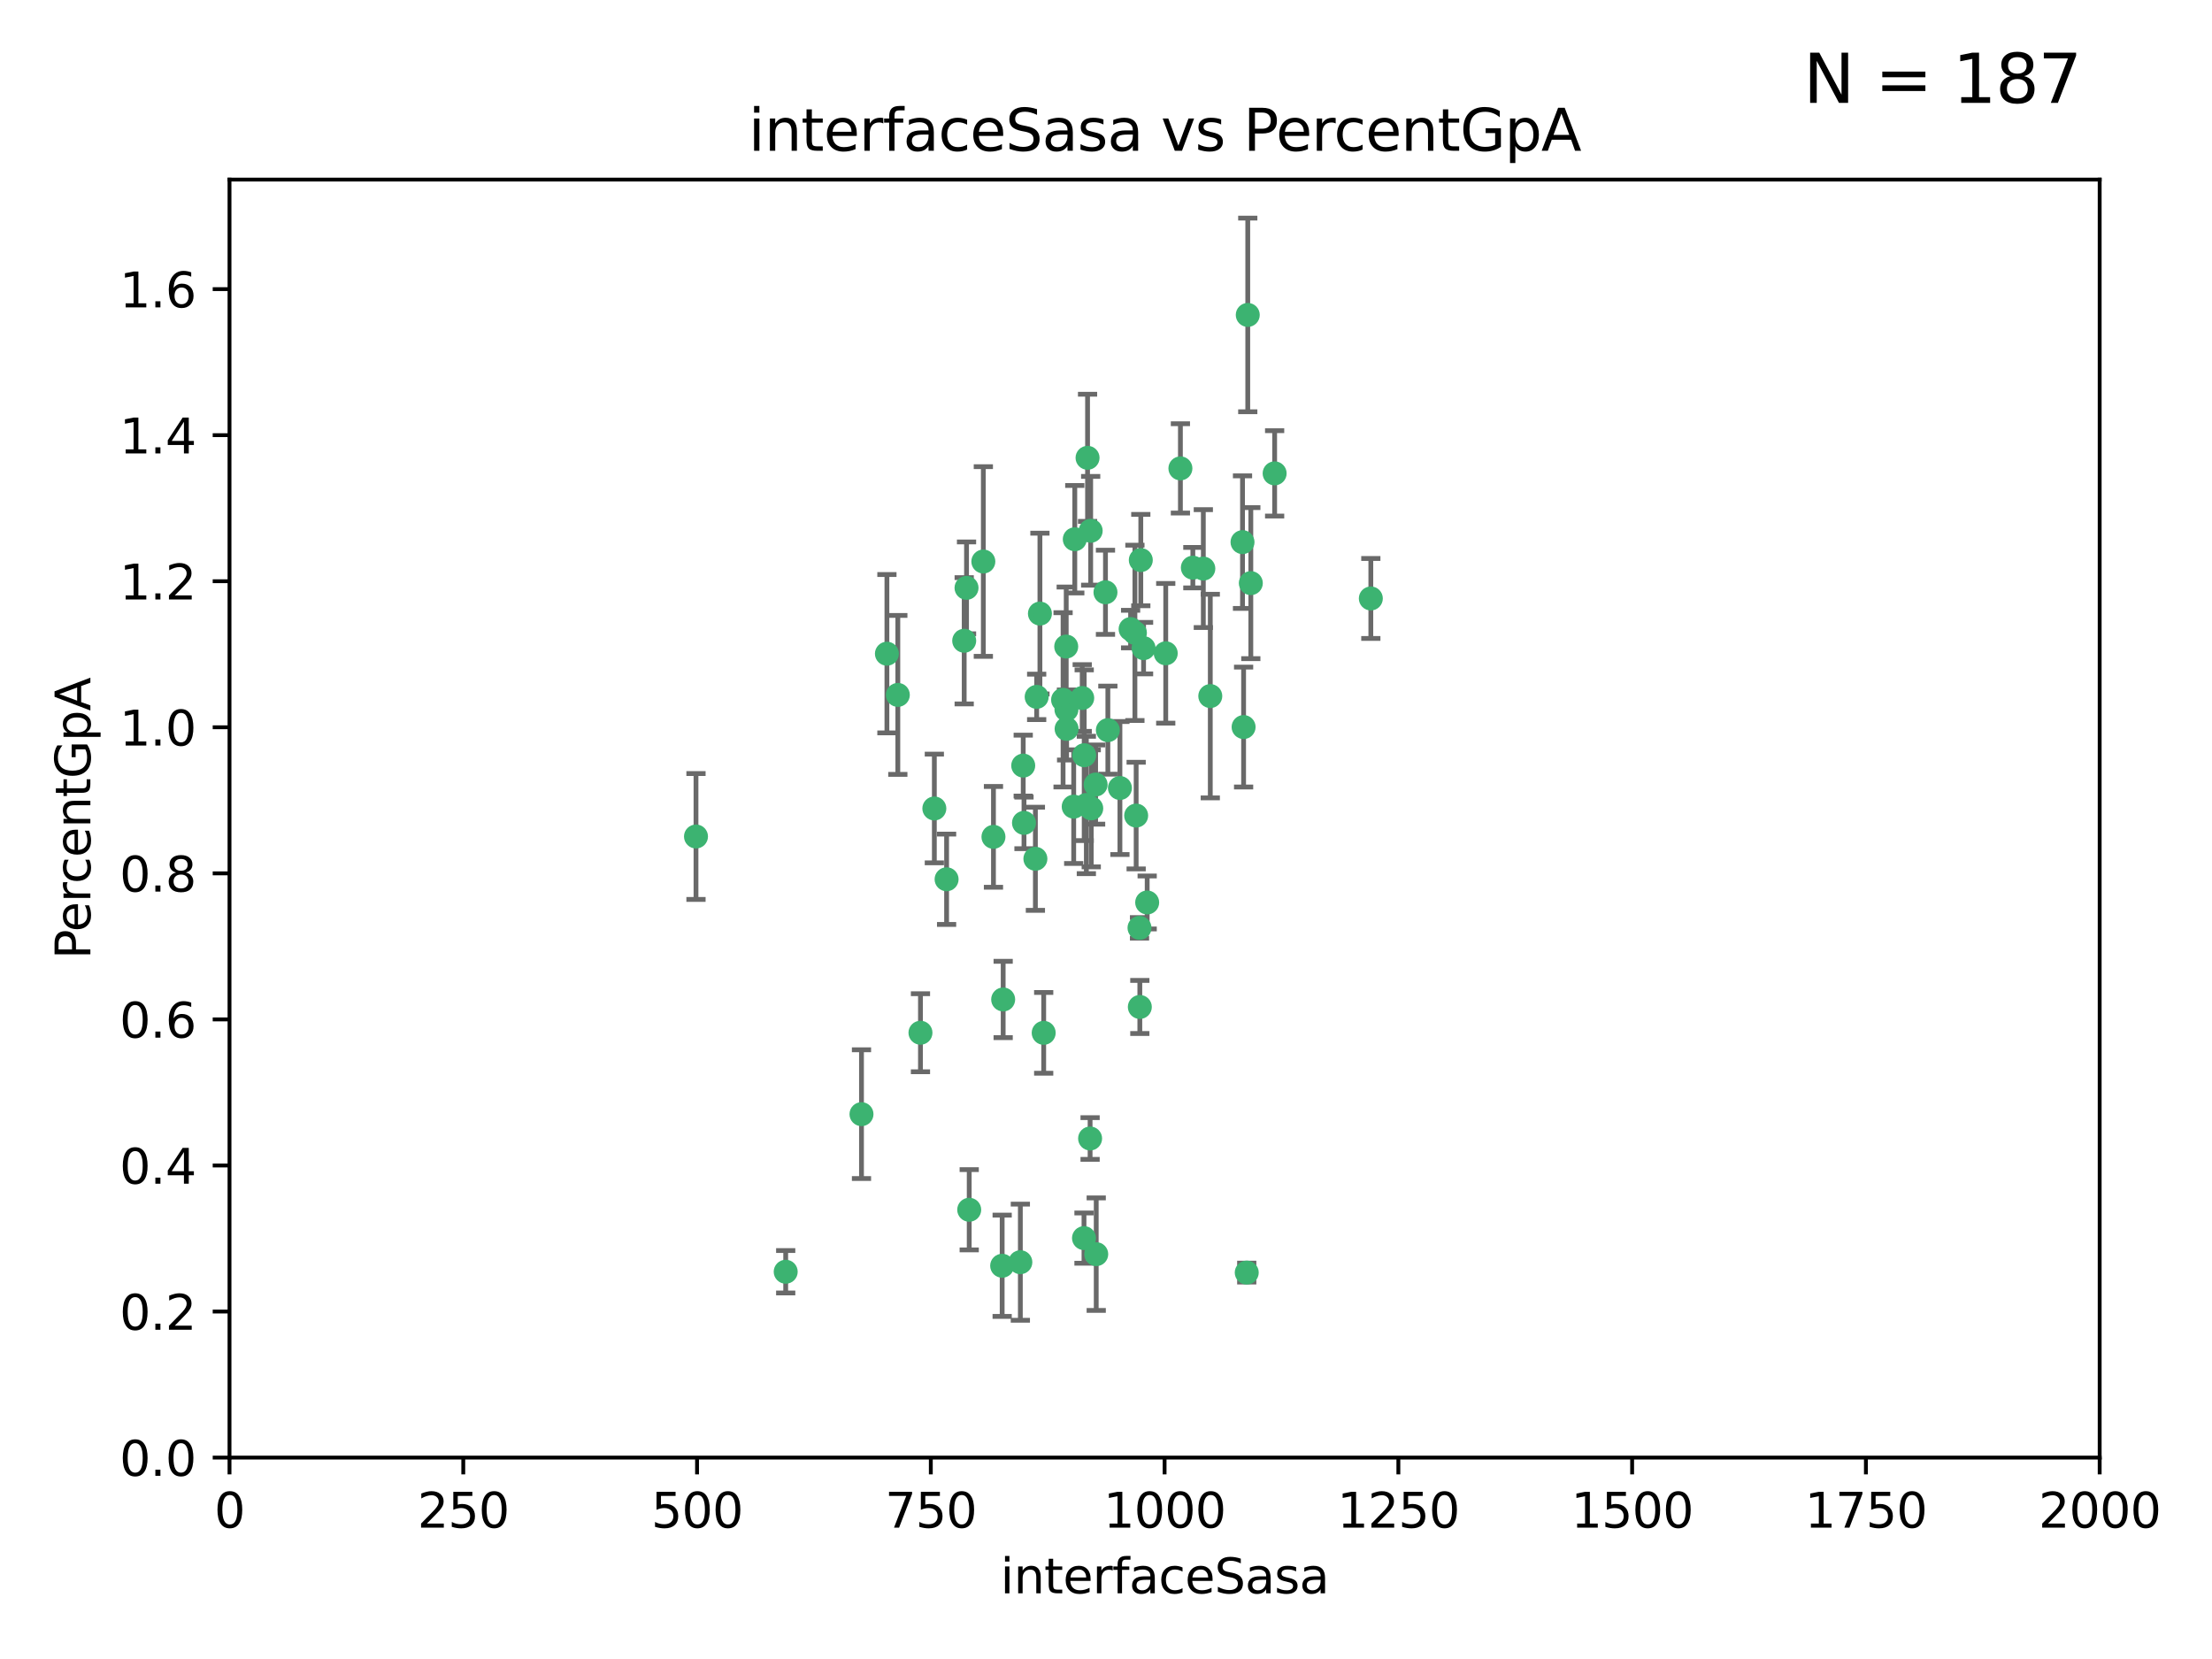 <?xml version="1.0" encoding="utf-8" standalone="no"?>
<!DOCTYPE svg PUBLIC "-//W3C//DTD SVG 1.1//EN"
  "http://www.w3.org/Graphics/SVG/1.1/DTD/svg11.dtd">
<svg xmlns:xlink="http://www.w3.org/1999/xlink" width="460.8pt" height="345.6pt" viewBox="0 0 460.8 345.6" xmlns="http://www.w3.org/2000/svg" version="1.1">
 <defs>
  <style type="text/css">*{stroke-linejoin: round; stroke-linecap: butt}</style>
 </defs>
 <g id="figure_1">
  <g id="patch_1">
   <path d="M 0 345.6 
L 460.8 345.6 
L 460.8 0 
L 0 0 
z
" style="fill: #ffffff"/>
  </g>
  <g id="axes_1">
   <g id="patch_2">
    <path d="M 47.81 303.64 
L 437.4 303.64 
L 437.4 37.411 
L 47.81 37.411 
z
" style="fill: #ffffff"/>
   </g>
   <g id="PathCollection_1">
    <defs>
     <path id="m7ec97a118c" d="M 0 1.118 
C 0.297 1.118 0.581 1 0.791 0.791 
C 1 0.581 1.118 0.297 1.118 0 
C 1.118 -0.297 1 -0.581 0.791 -0.791 
C 0.581 -1 0.297 -1.118 0 -1.118 
C -0.297 -1.118 -0.581 -1 -0.791 -0.791 
C -1 -0.581 -1.118 -0.297 -1.118 0 
C -1.118 0.297 -1 0.581 -0.791 0.791 
C -0.581 1 -0.297 1.118 0 1.118 
z
" style="stroke: #3cb371"/>
    </defs>
    <g clip-path="url(#pc1df288d09)">
     <use xlink:href="#m7ec97a118c" x="258.839" y="112.935" style="fill: #3cb371; stroke: #3cb371"/>
     <use xlink:href="#m7ec97a118c" x="235.526" y="131.048" style="fill: #3cb371; stroke: #3cb371"/>
     <use xlink:href="#m7ec97a118c" x="265.53" y="98.611" style="fill: #3cb371; stroke: #3cb371"/>
     <use xlink:href="#m7ec97a118c" x="225.86" y="157.33" style="fill: #3cb371; stroke: #3cb371"/>
     <use xlink:href="#m7ec97a118c" x="259.065" y="151.457" style="fill: #3cb371; stroke: #3cb371"/>
     <use xlink:href="#m7ec97a118c" x="259.932" y="65.606" style="fill: #3cb371; stroke: #3cb371"/>
     <use xlink:href="#m7ec97a118c" x="242.845" y="136.097" style="fill: #3cb371; stroke: #3cb371"/>
     <use xlink:href="#m7ec97a118c" x="216.635" y="127.82" style="fill: #3cb371; stroke: #3cb371"/>
     <use xlink:href="#m7ec97a118c" x="163.676" y="264.927" style="fill: #3cb371; stroke: #3cb371"/>
     <use xlink:href="#m7ec97a118c" x="250.675" y="118.446" style="fill: #3cb371; stroke: #3cb371"/>
     <use xlink:href="#m7ec97a118c" x="233.3" y="164.157" style="fill: #3cb371; stroke: #3cb371"/>
     <use xlink:href="#m7ec97a118c" x="222.161" y="147.818" style="fill: #3cb371; stroke: #3cb371"/>
     <use xlink:href="#m7ec97a118c" x="221.458" y="145.786" style="fill: #3cb371; stroke: #3cb371"/>
     <use xlink:href="#m7ec97a118c" x="238.226" y="135.021" style="fill: #3cb371; stroke: #3cb371"/>
     <use xlink:href="#m7ec97a118c" x="236.422" y="131.834" style="fill: #3cb371; stroke: #3cb371"/>
     <use xlink:href="#m7ec97a118c" x="226.558" y="95.371" style="fill: #3cb371; stroke: #3cb371"/>
     <use xlink:href="#m7ec97a118c" x="223.671" y="168.041" style="fill: #3cb371; stroke: #3cb371"/>
     <use xlink:href="#m7ec97a118c" x="248.492" y="118.255" style="fill: #3cb371; stroke: #3cb371"/>
     <use xlink:href="#m7ec97a118c" x="223.897" y="112.334" style="fill: #3cb371; stroke: #3cb371"/>
     <use xlink:href="#m7ec97a118c" x="225.446" y="145.408" style="fill: #3cb371; stroke: #3cb371"/>
     <use xlink:href="#m7ec97a118c" x="230.29" y="123.385" style="fill: #3cb371; stroke: #3cb371"/>
     <use xlink:href="#m7ec97a118c" x="200.86" y="133.482" style="fill: #3cb371; stroke: #3cb371"/>
     <use xlink:href="#m7ec97a118c" x="217.42" y="215.161" style="fill: #3cb371; stroke: #3cb371"/>
     <use xlink:href="#m7ec97a118c" x="237.649" y="116.673" style="fill: #3cb371; stroke: #3cb371"/>
     <use xlink:href="#m7ec97a118c" x="259.72" y="265.1" style="fill: #3cb371; stroke: #3cb371"/>
     <use xlink:href="#m7ec97a118c" x="213.316" y="171.42" style="fill: #3cb371; stroke: #3cb371"/>
     <use xlink:href="#m7ec97a118c" x="204.848" y="116.973" style="fill: #3cb371; stroke: #3cb371"/>
     <use xlink:href="#m7ec97a118c" x="245.901" y="97.572" style="fill: #3cb371; stroke: #3cb371"/>
     <use xlink:href="#m7ec97a118c" x="285.569" y="124.669" style="fill: #3cb371; stroke: #3cb371"/>
     <use xlink:href="#m7ec97a118c" x="215.957" y="145.171" style="fill: #3cb371; stroke: #3cb371"/>
     <use xlink:href="#m7ec97a118c" x="194.641" y="168.419" style="fill: #3cb371; stroke: #3cb371"/>
     <use xlink:href="#m7ec97a118c" x="191.75" y="215.139" style="fill: #3cb371; stroke: #3cb371"/>
     <use xlink:href="#m7ec97a118c" x="184.761" y="136.178" style="fill: #3cb371; stroke: #3cb371"/>
     <use xlink:href="#m7ec97a118c" x="228.364" y="261.264" style="fill: #3cb371; stroke: #3cb371"/>
     <use xlink:href="#m7ec97a118c" x="213.156" y="159.488" style="fill: #3cb371; stroke: #3cb371"/>
     <use xlink:href="#m7ec97a118c" x="222.113" y="134.689" style="fill: #3cb371; stroke: #3cb371"/>
     <use xlink:href="#m7ec97a118c" x="215.692" y="178.897" style="fill: #3cb371; stroke: #3cb371"/>
     <use xlink:href="#m7ec97a118c" x="228.237" y="163.438" style="fill: #3cb371; stroke: #3cb371"/>
     <use xlink:href="#m7ec97a118c" x="222.194" y="151.836" style="fill: #3cb371; stroke: #3cb371"/>
     <use xlink:href="#m7ec97a118c" x="225.816" y="257.919" style="fill: #3cb371; stroke: #3cb371"/>
     <use xlink:href="#m7ec97a118c" x="212.558" y="262.94" style="fill: #3cb371; stroke: #3cb371"/>
     <use xlink:href="#m7ec97a118c" x="237.381" y="193.29" style="fill: #3cb371; stroke: #3cb371"/>
     <use xlink:href="#m7ec97a118c" x="197.192" y="183.167" style="fill: #3cb371; stroke: #3cb371"/>
     <use xlink:href="#m7ec97a118c" x="227.088" y="237.168" style="fill: #3cb371; stroke: #3cb371"/>
     <use xlink:href="#m7ec97a118c" x="208.978" y="208.206" style="fill: #3cb371; stroke: #3cb371"/>
     <use xlink:href="#m7ec97a118c" x="227.208" y="110.571" style="fill: #3cb371; stroke: #3cb371"/>
     <use xlink:href="#m7ec97a118c" x="260.569" y="121.476" style="fill: #3cb371; stroke: #3cb371"/>
     <use xlink:href="#m7ec97a118c" x="230.787" y="152.103" style="fill: #3cb371; stroke: #3cb371"/>
     <use xlink:href="#m7ec97a118c" x="236.683" y="169.899" style="fill: #3cb371; stroke: #3cb371"/>
     <use xlink:href="#m7ec97a118c" x="206.956" y="174.332" style="fill: #3cb371; stroke: #3cb371"/>
     <use xlink:href="#m7ec97a118c" x="237.447" y="209.769" style="fill: #3cb371; stroke: #3cb371"/>
     <use xlink:href="#m7ec97a118c" x="227.327" y="168.396" style="fill: #3cb371; stroke: #3cb371"/>
     <use xlink:href="#m7ec97a118c" x="238.978" y="188.002" style="fill: #3cb371; stroke: #3cb371"/>
     <use xlink:href="#m7ec97a118c" x="179.464" y="232.101" style="fill: #3cb371; stroke: #3cb371"/>
     <use xlink:href="#m7ec97a118c" x="226.307" y="167.688" style="fill: #3cb371; stroke: #3cb371"/>
     <use xlink:href="#m7ec97a118c" x="201.345" y="122.465" style="fill: #3cb371; stroke: #3cb371"/>
     <use xlink:href="#m7ec97a118c" x="187.034" y="144.762" style="fill: #3cb371; stroke: #3cb371"/>
     <use xlink:href="#m7ec97a118c" x="252.125" y="145.004" style="fill: #3cb371; stroke: #3cb371"/>
     <use xlink:href="#m7ec97a118c" x="208.769" y="263.681" style="fill: #3cb371; stroke: #3cb371"/>
     <use xlink:href="#m7ec97a118c" x="201.905" y="252.015" style="fill: #3cb371; stroke: #3cb371"/>
     <use xlink:href="#m7ec97a118c" x="144.987" y="174.257" style="fill: #3cb371; stroke: #3cb371"/>
    </g>
   </g>
   <g id="matplotlib.axis_1">
    <g id="xtick_1">
     <g id="line2d_1">
      <defs>
       <path id="m983568698f" d="M 0 0 
L 0 3.5 
" style="stroke: #000000; stroke-width: 0.8"/>
      </defs>
      <g>
       <use xlink:href="#m983568698f" x="47.81" y="303.64" style="stroke: #000000; stroke-width: 0.8"/>
      </g>
     </g>
     <g id="text_1">
      <!-- 0 -->
      <g transform="translate(44.629 318.238)scale(0.1 -0.1)">
       <defs>
        <path id="DejaVuSans-30" d="M 2034 4250 
Q 1547 4250 1301 3770 
Q 1056 3291 1056 2328 
Q 1056 1369 1301 889 
Q 1547 409 2034 409 
Q 2525 409 2770 889 
Q 3016 1369 3016 2328 
Q 3016 3291 2770 3770 
Q 2525 4250 2034 4250 
z
M 2034 4750 
Q 2819 4750 3233 4129 
Q 3647 3509 3647 2328 
Q 3647 1150 3233 529 
Q 2819 -91 2034 -91 
Q 1250 -91 836 529 
Q 422 1150 422 2328 
Q 422 3509 836 4129 
Q 1250 4750 2034 4750 
z
" transform="scale(0.016)"/>
       </defs>
       <use xlink:href="#DejaVuSans-30"/>
      </g>
     </g>
    </g>
    <g id="xtick_2">
     <g id="line2d_2">
      <g>
       <use xlink:href="#m983568698f" x="96.509" y="303.64" style="stroke: #000000; stroke-width: 0.8"/>
      </g>
     </g>
     <g id="text_2">
      <!-- 250 -->
      <g transform="translate(86.965 318.238)scale(0.1 -0.1)">
       <defs>
        <path id="DejaVuSans-32" d="M 1228 531 
L 3431 531 
L 3431 0 
L 469 0 
L 469 531 
Q 828 903 1448 1529 
Q 2069 2156 2228 2338 
Q 2531 2678 2651 2914 
Q 2772 3150 2772 3378 
Q 2772 3750 2511 3984 
Q 2250 4219 1831 4219 
Q 1534 4219 1204 4116 
Q 875 4013 500 3803 
L 500 4441 
Q 881 4594 1212 4672 
Q 1544 4750 1819 4750 
Q 2544 4750 2975 4387 
Q 3406 4025 3406 3419 
Q 3406 3131 3298 2873 
Q 3191 2616 2906 2266 
Q 2828 2175 2409 1742 
Q 1991 1309 1228 531 
z
" transform="scale(0.016)"/>
        <path id="DejaVuSans-35" d="M 691 4666 
L 3169 4666 
L 3169 4134 
L 1269 4134 
L 1269 2991 
Q 1406 3038 1543 3061 
Q 1681 3084 1819 3084 
Q 2600 3084 3056 2656 
Q 3513 2228 3513 1497 
Q 3513 744 3044 326 
Q 2575 -91 1722 -91 
Q 1428 -91 1123 -41 
Q 819 9 494 109 
L 494 744 
Q 775 591 1075 516 
Q 1375 441 1709 441 
Q 2250 441 2565 725 
Q 2881 1009 2881 1497 
Q 2881 1984 2565 2268 
Q 2250 2553 1709 2553 
Q 1456 2553 1204 2497 
Q 953 2441 691 2322 
L 691 4666 
z
" transform="scale(0.016)"/>
       </defs>
       <use xlink:href="#DejaVuSans-32"/>
       <use xlink:href="#DejaVuSans-35" x="63.623"/>
       <use xlink:href="#DejaVuSans-30" x="127.246"/>
      </g>
     </g>
    </g>
    <g id="xtick_3">
     <g id="line2d_3">
      <g>
       <use xlink:href="#m983568698f" x="145.208" y="303.64" style="stroke: #000000; stroke-width: 0.8"/>
      </g>
     </g>
     <g id="text_3">
      <!-- 500 -->
      <g transform="translate(135.664 318.238)scale(0.1 -0.1)">
       <use xlink:href="#DejaVuSans-35"/>
       <use xlink:href="#DejaVuSans-30" x="63.623"/>
       <use xlink:href="#DejaVuSans-30" x="127.246"/>
      </g>
     </g>
    </g>
    <g id="xtick_4">
     <g id="line2d_4">
      <g>
       <use xlink:href="#m983568698f" x="193.906" y="303.64" style="stroke: #000000; stroke-width: 0.8"/>
      </g>
     </g>
     <g id="text_4">
      <!-- 750 -->
      <g transform="translate(184.363 318.238)scale(0.1 -0.1)">
       <defs>
        <path id="DejaVuSans-37" d="M 525 4666 
L 3525 4666 
L 3525 4397 
L 1831 0 
L 1172 0 
L 2766 4134 
L 525 4134 
L 525 4666 
z
" transform="scale(0.016)"/>
       </defs>
       <use xlink:href="#DejaVuSans-37"/>
       <use xlink:href="#DejaVuSans-35" x="63.623"/>
       <use xlink:href="#DejaVuSans-30" x="127.246"/>
      </g>
     </g>
    </g>
    <g id="xtick_5">
     <g id="line2d_5">
      <g>
       <use xlink:href="#m983568698f" x="242.605" y="303.64" style="stroke: #000000; stroke-width: 0.8"/>
      </g>
     </g>
     <g id="text_5">
      <!-- 1000 -->
      <g transform="translate(229.88 318.238)scale(0.1 -0.1)">
       <defs>
        <path id="DejaVuSans-31" d="M 794 531 
L 1825 531 
L 1825 4091 
L 703 3866 
L 703 4441 
L 1819 4666 
L 2450 4666 
L 2450 531 
L 3481 531 
L 3481 0 
L 794 0 
L 794 531 
z
" transform="scale(0.016)"/>
       </defs>
       <use xlink:href="#DejaVuSans-31"/>
       <use xlink:href="#DejaVuSans-30" x="63.623"/>
       <use xlink:href="#DejaVuSans-30" x="127.246"/>
       <use xlink:href="#DejaVuSans-30" x="190.869"/>
      </g>
     </g>
    </g>
    <g id="xtick_6">
     <g id="line2d_6">
      <g>
       <use xlink:href="#m983568698f" x="291.304" y="303.64" style="stroke: #000000; stroke-width: 0.8"/>
      </g>
     </g>
     <g id="text_6">
      <!-- 1250 -->
      <g transform="translate(278.579 318.238)scale(0.1 -0.1)">
       <use xlink:href="#DejaVuSans-31"/>
       <use xlink:href="#DejaVuSans-32" x="63.623"/>
       <use xlink:href="#DejaVuSans-35" x="127.246"/>
       <use xlink:href="#DejaVuSans-30" x="190.869"/>
      </g>
     </g>
    </g>
    <g id="xtick_7">
     <g id="line2d_7">
      <g>
       <use xlink:href="#m983568698f" x="340.002" y="303.64" style="stroke: #000000; stroke-width: 0.8"/>
      </g>
     </g>
     <g id="text_7">
      <!-- 1500 -->
      <g transform="translate(327.277 318.238)scale(0.1 -0.1)">
       <use xlink:href="#DejaVuSans-31"/>
       <use xlink:href="#DejaVuSans-35" x="63.623"/>
       <use xlink:href="#DejaVuSans-30" x="127.246"/>
       <use xlink:href="#DejaVuSans-30" x="190.869"/>
      </g>
     </g>
    </g>
    <g id="xtick_8">
     <g id="line2d_8">
      <g>
       <use xlink:href="#m983568698f" x="388.701" y="303.64" style="stroke: #000000; stroke-width: 0.8"/>
      </g>
     </g>
     <g id="text_8">
      <!-- 1750 -->
      <g transform="translate(375.976 318.238)scale(0.1 -0.1)">
       <use xlink:href="#DejaVuSans-31"/>
       <use xlink:href="#DejaVuSans-37" x="63.623"/>
       <use xlink:href="#DejaVuSans-35" x="127.246"/>
       <use xlink:href="#DejaVuSans-30" x="190.869"/>
      </g>
     </g>
    </g>
    <g id="xtick_9">
     <g id="line2d_9">
      <g>
       <use xlink:href="#m983568698f" x="437.4" y="303.64" style="stroke: #000000; stroke-width: 0.8"/>
      </g>
     </g>
     <g id="text_9">
      <!-- 2000 -->
      <g transform="translate(424.675 318.238)scale(0.1 -0.1)">
       <use xlink:href="#DejaVuSans-32"/>
       <use xlink:href="#DejaVuSans-30" x="63.623"/>
       <use xlink:href="#DejaVuSans-30" x="127.246"/>
       <use xlink:href="#DejaVuSans-30" x="190.869"/>
      </g>
     </g>
    </g>
    <g id="text_10">
     <!-- interfaceSasa -->
     <g transform="translate(208.398 331.917)scale(0.1 -0.1)">
      <defs>
       <path id="DejaVuSans-69" d="M 603 3500 
L 1178 3500 
L 1178 0 
L 603 0 
L 603 3500 
z
M 603 4863 
L 1178 4863 
L 1178 4134 
L 603 4134 
L 603 4863 
z
" transform="scale(0.016)"/>
       <path id="DejaVuSans-6e" d="M 3513 2113 
L 3513 0 
L 2938 0 
L 2938 2094 
Q 2938 2591 2744 2837 
Q 2550 3084 2163 3084 
Q 1697 3084 1428 2787 
Q 1159 2491 1159 1978 
L 1159 0 
L 581 0 
L 581 3500 
L 1159 3500 
L 1159 2956 
Q 1366 3272 1645 3428 
Q 1925 3584 2291 3584 
Q 2894 3584 3203 3211 
Q 3513 2838 3513 2113 
z
" transform="scale(0.016)"/>
       <path id="DejaVuSans-74" d="M 1172 4494 
L 1172 3500 
L 2356 3500 
L 2356 3053 
L 1172 3053 
L 1172 1153 
Q 1172 725 1289 603 
Q 1406 481 1766 481 
L 2356 481 
L 2356 0 
L 1766 0 
Q 1100 0 847 248 
Q 594 497 594 1153 
L 594 3053 
L 172 3053 
L 172 3500 
L 594 3500 
L 594 4494 
L 1172 4494 
z
" transform="scale(0.016)"/>
       <path id="DejaVuSans-65" d="M 3597 1894 
L 3597 1613 
L 953 1613 
Q 991 1019 1311 708 
Q 1631 397 2203 397 
Q 2534 397 2845 478 
Q 3156 559 3463 722 
L 3463 178 
Q 3153 47 2828 -22 
Q 2503 -91 2169 -91 
Q 1331 -91 842 396 
Q 353 884 353 1716 
Q 353 2575 817 3079 
Q 1281 3584 2069 3584 
Q 2775 3584 3186 3129 
Q 3597 2675 3597 1894 
z
M 3022 2063 
Q 3016 2534 2758 2815 
Q 2500 3097 2075 3097 
Q 1594 3097 1305 2825 
Q 1016 2553 972 2059 
L 3022 2063 
z
" transform="scale(0.016)"/>
       <path id="DejaVuSans-72" d="M 2631 2963 
Q 2534 3019 2420 3045 
Q 2306 3072 2169 3072 
Q 1681 3072 1420 2755 
Q 1159 2438 1159 1844 
L 1159 0 
L 581 0 
L 581 3500 
L 1159 3500 
L 1159 2956 
Q 1341 3275 1631 3429 
Q 1922 3584 2338 3584 
Q 2397 3584 2469 3576 
Q 2541 3569 2628 3553 
L 2631 2963 
z
" transform="scale(0.016)"/>
       <path id="DejaVuSans-66" d="M 2375 4863 
L 2375 4384 
L 1825 4384 
Q 1516 4384 1395 4259 
Q 1275 4134 1275 3809 
L 1275 3500 
L 2222 3500 
L 2222 3053 
L 1275 3053 
L 1275 0 
L 697 0 
L 697 3053 
L 147 3053 
L 147 3500 
L 697 3500 
L 697 3744 
Q 697 4328 969 4595 
Q 1241 4863 1831 4863 
L 2375 4863 
z
" transform="scale(0.016)"/>
       <path id="DejaVuSans-61" d="M 2194 1759 
Q 1497 1759 1228 1600 
Q 959 1441 959 1056 
Q 959 750 1161 570 
Q 1363 391 1709 391 
Q 2188 391 2477 730 
Q 2766 1069 2766 1631 
L 2766 1759 
L 2194 1759 
z
M 3341 1997 
L 3341 0 
L 2766 0 
L 2766 531 
Q 2569 213 2275 61 
Q 1981 -91 1556 -91 
Q 1019 -91 701 211 
Q 384 513 384 1019 
Q 384 1609 779 1909 
Q 1175 2209 1959 2209 
L 2766 2209 
L 2766 2266 
Q 2766 2663 2505 2880 
Q 2244 3097 1772 3097 
Q 1472 3097 1187 3025 
Q 903 2953 641 2809 
L 641 3341 
Q 956 3463 1253 3523 
Q 1550 3584 1831 3584 
Q 2591 3584 2966 3190 
Q 3341 2797 3341 1997 
z
" transform="scale(0.016)"/>
       <path id="DejaVuSans-63" d="M 3122 3366 
L 3122 2828 
Q 2878 2963 2633 3030 
Q 2388 3097 2138 3097 
Q 1578 3097 1268 2742 
Q 959 2388 959 1747 
Q 959 1106 1268 751 
Q 1578 397 2138 397 
Q 2388 397 2633 464 
Q 2878 531 3122 666 
L 3122 134 
Q 2881 22 2623 -34 
Q 2366 -91 2075 -91 
Q 1284 -91 818 406 
Q 353 903 353 1747 
Q 353 2603 823 3093 
Q 1294 3584 2113 3584 
Q 2378 3584 2631 3529 
Q 2884 3475 3122 3366 
z
" transform="scale(0.016)"/>
       <path id="DejaVuSans-53" d="M 3425 4513 
L 3425 3897 
Q 3066 4069 2747 4153 
Q 2428 4238 2131 4238 
Q 1616 4238 1336 4038 
Q 1056 3838 1056 3469 
Q 1056 3159 1242 3001 
Q 1428 2844 1947 2747 
L 2328 2669 
Q 3034 2534 3370 2195 
Q 3706 1856 3706 1288 
Q 3706 609 3251 259 
Q 2797 -91 1919 -91 
Q 1588 -91 1214 -16 
Q 841 59 441 206 
L 441 856 
Q 825 641 1194 531 
Q 1563 422 1919 422 
Q 2459 422 2753 634 
Q 3047 847 3047 1241 
Q 3047 1584 2836 1778 
Q 2625 1972 2144 2069 
L 1759 2144 
Q 1053 2284 737 2584 
Q 422 2884 422 3419 
Q 422 4038 858 4394 
Q 1294 4750 2059 4750 
Q 2388 4750 2728 4690 
Q 3069 4631 3425 4513 
z
" transform="scale(0.016)"/>
       <path id="DejaVuSans-73" d="M 2834 3397 
L 2834 2853 
Q 2591 2978 2328 3040 
Q 2066 3103 1784 3103 
Q 1356 3103 1142 2972 
Q 928 2841 928 2578 
Q 928 2378 1081 2264 
Q 1234 2150 1697 2047 
L 1894 2003 
Q 2506 1872 2764 1633 
Q 3022 1394 3022 966 
Q 3022 478 2636 193 
Q 2250 -91 1575 -91 
Q 1294 -91 989 -36 
Q 684 19 347 128 
L 347 722 
Q 666 556 975 473 
Q 1284 391 1588 391 
Q 1994 391 2212 530 
Q 2431 669 2431 922 
Q 2431 1156 2273 1281 
Q 2116 1406 1581 1522 
L 1381 1569 
Q 847 1681 609 1914 
Q 372 2147 372 2553 
Q 372 3047 722 3315 
Q 1072 3584 1716 3584 
Q 2034 3584 2315 3537 
Q 2597 3491 2834 3397 
z
" transform="scale(0.016)"/>
      </defs>
      <use xlink:href="#DejaVuSans-69"/>
      <use xlink:href="#DejaVuSans-6e" x="27.783"/>
      <use xlink:href="#DejaVuSans-74" x="91.162"/>
      <use xlink:href="#DejaVuSans-65" x="130.371"/>
      <use xlink:href="#DejaVuSans-72" x="191.895"/>
      <use xlink:href="#DejaVuSans-66" x="233.008"/>
      <use xlink:href="#DejaVuSans-61" x="268.213"/>
      <use xlink:href="#DejaVuSans-63" x="329.492"/>
      <use xlink:href="#DejaVuSans-65" x="384.473"/>
      <use xlink:href="#DejaVuSans-53" x="445.996"/>
      <use xlink:href="#DejaVuSans-61" x="509.473"/>
      <use xlink:href="#DejaVuSans-73" x="570.752"/>
      <use xlink:href="#DejaVuSans-61" x="622.852"/>
     </g>
    </g>
   </g>
   <g id="matplotlib.axis_2">
    <g id="ytick_1">
     <g id="line2d_10">
      <defs>
       <path id="me23e379593" d="M 0 0 
L -3.5 0 
" style="stroke: #000000; stroke-width: 0.8"/>
      </defs>
      <g>
       <use xlink:href="#me23e379593" x="47.81" y="303.64" style="stroke: #000000; stroke-width: 0.8"/>
      </g>
     </g>
     <g id="text_11">
      <!-- 0.0 -->
      <g transform="translate(24.907 307.439)scale(0.1 -0.1)">
       <defs>
        <path id="DejaVuSans-2e" d="M 684 794 
L 1344 794 
L 1344 0 
L 684 0 
L 684 794 
z
" transform="scale(0.016)"/>
       </defs>
       <use xlink:href="#DejaVuSans-30"/>
       <use xlink:href="#DejaVuSans-2e" x="63.623"/>
       <use xlink:href="#DejaVuSans-30" x="95.41"/>
      </g>
     </g>
    </g>
    <g id="ytick_2">
     <g id="line2d_11">
      <g>
       <use xlink:href="#me23e379593" x="47.81" y="273.214" style="stroke: #000000; stroke-width: 0.8"/>
      </g>
     </g>
     <g id="text_12">
      <!-- 0.2 -->
      <g transform="translate(24.907 277.013)scale(0.1 -0.1)">
       <use xlink:href="#DejaVuSans-30"/>
       <use xlink:href="#DejaVuSans-2e" x="63.623"/>
       <use xlink:href="#DejaVuSans-32" x="95.41"/>
      </g>
     </g>
    </g>
    <g id="ytick_3">
     <g id="line2d_12">
      <g>
       <use xlink:href="#me23e379593" x="47.81" y="242.788" style="stroke: #000000; stroke-width: 0.8"/>
      </g>
     </g>
     <g id="text_13">
      <!-- 0.4 -->
      <g transform="translate(24.907 246.587)scale(0.1 -0.1)">
       <defs>
        <path id="DejaVuSans-34" d="M 2419 4116 
L 825 1625 
L 2419 1625 
L 2419 4116 
z
M 2253 4666 
L 3047 4666 
L 3047 1625 
L 3713 1625 
L 3713 1100 
L 3047 1100 
L 3047 0 
L 2419 0 
L 2419 1100 
L 313 1100 
L 313 1709 
L 2253 4666 
z
" transform="scale(0.016)"/>
       </defs>
       <use xlink:href="#DejaVuSans-30"/>
       <use xlink:href="#DejaVuSans-2e" x="63.623"/>
       <use xlink:href="#DejaVuSans-34" x="95.41"/>
      </g>
     </g>
    </g>
    <g id="ytick_4">
     <g id="line2d_13">
      <g>
       <use xlink:href="#me23e379593" x="47.81" y="212.362" style="stroke: #000000; stroke-width: 0.8"/>
      </g>
     </g>
     <g id="text_14">
      <!-- 0.6 -->
      <g transform="translate(24.907 216.161)scale(0.1 -0.1)">
       <defs>
        <path id="DejaVuSans-36" d="M 2113 2584 
Q 1688 2584 1439 2293 
Q 1191 2003 1191 1497 
Q 1191 994 1439 701 
Q 1688 409 2113 409 
Q 2538 409 2786 701 
Q 3034 994 3034 1497 
Q 3034 2003 2786 2293 
Q 2538 2584 2113 2584 
z
M 3366 4563 
L 3366 3988 
Q 3128 4100 2886 4159 
Q 2644 4219 2406 4219 
Q 1781 4219 1451 3797 
Q 1122 3375 1075 2522 
Q 1259 2794 1537 2939 
Q 1816 3084 2150 3084 
Q 2853 3084 3261 2657 
Q 3669 2231 3669 1497 
Q 3669 778 3244 343 
Q 2819 -91 2113 -91 
Q 1303 -91 875 529 
Q 447 1150 447 2328 
Q 447 3434 972 4092 
Q 1497 4750 2381 4750 
Q 2619 4750 2861 4703 
Q 3103 4656 3366 4563 
z
" transform="scale(0.016)"/>
       </defs>
       <use xlink:href="#DejaVuSans-30"/>
       <use xlink:href="#DejaVuSans-2e" x="63.623"/>
       <use xlink:href="#DejaVuSans-36" x="95.41"/>
      </g>
     </g>
    </g>
    <g id="ytick_5">
     <g id="line2d_14">
      <g>
       <use xlink:href="#me23e379593" x="47.81" y="181.935" style="stroke: #000000; stroke-width: 0.8"/>
      </g>
     </g>
     <g id="text_15">
      <!-- 0.8 -->
      <g transform="translate(24.907 185.735)scale(0.1 -0.1)">
       <defs>
        <path id="DejaVuSans-38" d="M 2034 2216 
Q 1584 2216 1326 1975 
Q 1069 1734 1069 1313 
Q 1069 891 1326 650 
Q 1584 409 2034 409 
Q 2484 409 2743 651 
Q 3003 894 3003 1313 
Q 3003 1734 2745 1975 
Q 2488 2216 2034 2216 
z
M 1403 2484 
Q 997 2584 770 2862 
Q 544 3141 544 3541 
Q 544 4100 942 4425 
Q 1341 4750 2034 4750 
Q 2731 4750 3128 4425 
Q 3525 4100 3525 3541 
Q 3525 3141 3298 2862 
Q 3072 2584 2669 2484 
Q 3125 2378 3379 2068 
Q 3634 1759 3634 1313 
Q 3634 634 3220 271 
Q 2806 -91 2034 -91 
Q 1263 -91 848 271 
Q 434 634 434 1313 
Q 434 1759 690 2068 
Q 947 2378 1403 2484 
z
M 1172 3481 
Q 1172 3119 1398 2916 
Q 1625 2713 2034 2713 
Q 2441 2713 2670 2916 
Q 2900 3119 2900 3481 
Q 2900 3844 2670 4047 
Q 2441 4250 2034 4250 
Q 1625 4250 1398 4047 
Q 1172 3844 1172 3481 
z
" transform="scale(0.016)"/>
       </defs>
       <use xlink:href="#DejaVuSans-30"/>
       <use xlink:href="#DejaVuSans-2e" x="63.623"/>
       <use xlink:href="#DejaVuSans-38" x="95.41"/>
      </g>
     </g>
    </g>
    <g id="ytick_6">
     <g id="line2d_15">
      <g>
       <use xlink:href="#me23e379593" x="47.81" y="151.509" style="stroke: #000000; stroke-width: 0.8"/>
      </g>
     </g>
     <g id="text_16">
      <!-- 1.0 -->
      <g transform="translate(24.907 155.308)scale(0.1 -0.1)">
       <use xlink:href="#DejaVuSans-31"/>
       <use xlink:href="#DejaVuSans-2e" x="63.623"/>
       <use xlink:href="#DejaVuSans-30" x="95.41"/>
      </g>
     </g>
    </g>
    <g id="ytick_7">
     <g id="line2d_16">
      <g>
       <use xlink:href="#me23e379593" x="47.81" y="121.083" style="stroke: #000000; stroke-width: 0.8"/>
      </g>
     </g>
     <g id="text_17">
      <!-- 1.2 -->
      <g transform="translate(24.907 124.882)scale(0.1 -0.1)">
       <use xlink:href="#DejaVuSans-31"/>
       <use xlink:href="#DejaVuSans-2e" x="63.623"/>
       <use xlink:href="#DejaVuSans-32" x="95.41"/>
      </g>
     </g>
    </g>
    <g id="ytick_8">
     <g id="line2d_17">
      <g>
       <use xlink:href="#me23e379593" x="47.81" y="90.657" style="stroke: #000000; stroke-width: 0.8"/>
      </g>
     </g>
     <g id="text_18">
      <!-- 1.4 -->
      <g transform="translate(24.907 94.456)scale(0.1 -0.1)">
       <use xlink:href="#DejaVuSans-31"/>
       <use xlink:href="#DejaVuSans-2e" x="63.623"/>
       <use xlink:href="#DejaVuSans-34" x="95.41"/>
      </g>
     </g>
    </g>
    <g id="ytick_9">
     <g id="line2d_18">
      <g>
       <use xlink:href="#me23e379593" x="47.81" y="60.231" style="stroke: #000000; stroke-width: 0.8"/>
      </g>
     </g>
     <g id="text_19">
      <!-- 1.6 -->
      <g transform="translate(24.907 64.03)scale(0.1 -0.1)">
       <use xlink:href="#DejaVuSans-31"/>
       <use xlink:href="#DejaVuSans-2e" x="63.623"/>
       <use xlink:href="#DejaVuSans-36" x="95.41"/>
      </g>
     </g>
    </g>
    <g id="text_20">
     <!-- PercentGpA -->
     <g transform="translate(18.827 199.802)rotate(-90)scale(0.1 -0.1)">
      <defs>
       <path id="DejaVuSans-50" d="M 1259 4147 
L 1259 2394 
L 2053 2394 
Q 2494 2394 2734 2622 
Q 2975 2850 2975 3272 
Q 2975 3691 2734 3919 
Q 2494 4147 2053 4147 
L 1259 4147 
z
M 628 4666 
L 2053 4666 
Q 2838 4666 3239 4311 
Q 3641 3956 3641 3272 
Q 3641 2581 3239 2228 
Q 2838 1875 2053 1875 
L 1259 1875 
L 1259 0 
L 628 0 
L 628 4666 
z
" transform="scale(0.016)"/>
       <path id="DejaVuSans-47" d="M 3809 666 
L 3809 1919 
L 2778 1919 
L 2778 2438 
L 4434 2438 
L 4434 434 
Q 4069 175 3628 42 
Q 3188 -91 2688 -91 
Q 1594 -91 976 548 
Q 359 1188 359 2328 
Q 359 3472 976 4111 
Q 1594 4750 2688 4750 
Q 3144 4750 3555 4637 
Q 3966 4525 4313 4306 
L 4313 3634 
Q 3963 3931 3569 4081 
Q 3175 4231 2741 4231 
Q 1884 4231 1454 3753 
Q 1025 3275 1025 2328 
Q 1025 1384 1454 906 
Q 1884 428 2741 428 
Q 3075 428 3337 486 
Q 3600 544 3809 666 
z
" transform="scale(0.016)"/>
       <path id="DejaVuSans-70" d="M 1159 525 
L 1159 -1331 
L 581 -1331 
L 581 3500 
L 1159 3500 
L 1159 2969 
Q 1341 3281 1617 3432 
Q 1894 3584 2278 3584 
Q 2916 3584 3314 3078 
Q 3713 2572 3713 1747 
Q 3713 922 3314 415 
Q 2916 -91 2278 -91 
Q 1894 -91 1617 61 
Q 1341 213 1159 525 
z
M 3116 1747 
Q 3116 2381 2855 2742 
Q 2594 3103 2138 3103 
Q 1681 3103 1420 2742 
Q 1159 2381 1159 1747 
Q 1159 1113 1420 752 
Q 1681 391 2138 391 
Q 2594 391 2855 752 
Q 3116 1113 3116 1747 
z
" transform="scale(0.016)"/>
       <path id="DejaVuSans-41" d="M 2188 4044 
L 1331 1722 
L 3047 1722 
L 2188 4044 
z
M 1831 4666 
L 2547 4666 
L 4325 0 
L 3669 0 
L 3244 1197 
L 1141 1197 
L 716 0 
L 50 0 
L 1831 4666 
z
" transform="scale(0.016)"/>
      </defs>
      <use xlink:href="#DejaVuSans-50"/>
      <use xlink:href="#DejaVuSans-65" x="56.678"/>
      <use xlink:href="#DejaVuSans-72" x="118.201"/>
      <use xlink:href="#DejaVuSans-63" x="157.064"/>
      <use xlink:href="#DejaVuSans-65" x="212.045"/>
      <use xlink:href="#DejaVuSans-6e" x="273.568"/>
      <use xlink:href="#DejaVuSans-74" x="336.947"/>
      <use xlink:href="#DejaVuSans-47" x="376.156"/>
      <use xlink:href="#DejaVuSans-70" x="453.646"/>
      <use xlink:href="#DejaVuSans-41" x="517.123"/>
     </g>
    </g>
   </g>
   <g id="LineCollection_1">
    <path d="M 258.839 126.742 
L 258.839 99.128 
" clip-path="url(#pc1df288d09)" style="fill: none; stroke: #696969"/>
    <path d="M 235.526 134.958 
L 235.526 127.138 
" clip-path="url(#pc1df288d09)" style="fill: none; stroke: #696969"/>
    <path d="M 265.53 107.5 
L 265.53 89.723 
" clip-path="url(#pc1df288d09)" style="fill: none; stroke: #696969"/>
    <path d="M 225.86 175.107 
L 225.86 139.552 
" clip-path="url(#pc1df288d09)" style="fill: none; stroke: #696969"/>
    <path d="M 259.065 163.945 
L 259.065 138.968 
" clip-path="url(#pc1df288d09)" style="fill: none; stroke: #696969"/>
    <path d="M 259.932 85.777 
L 259.932 45.434 
" clip-path="url(#pc1df288d09)" style="fill: none; stroke: #696969"/>
    <path d="M 242.845 150.645 
L 242.845 121.55 
" clip-path="url(#pc1df288d09)" style="fill: none; stroke: #696969"/>
    <path d="M 216.635 144.568 
L 216.635 111.073 
" clip-path="url(#pc1df288d09)" style="fill: none; stroke: #696969"/>
    <path d="M 163.676 269.346 
L 163.676 260.509 
" clip-path="url(#pc1df288d09)" style="fill: none; stroke: #696969"/>
    <path d="M 250.675 130.722 
L 250.675 106.17 
" clip-path="url(#pc1df288d09)" style="fill: none; stroke: #696969"/>
    <path d="M 233.3 178.007 
L 233.3 150.307 
" clip-path="url(#pc1df288d09)" style="fill: none; stroke: #696969"/>
    <path d="M 222.161 151.909 
L 222.161 143.727 
" clip-path="url(#pc1df288d09)" style="fill: none; stroke: #696969"/>
    <path d="M 221.458 163.937 
L 221.458 127.634 
" clip-path="url(#pc1df288d09)" style="fill: none; stroke: #696969"/>
    <path d="M 238.226 140.382 
L 238.226 129.659 
" clip-path="url(#pc1df288d09)" style="fill: none; stroke: #696969"/>
    <path d="M 236.422 150.092 
L 236.422 113.575 
" clip-path="url(#pc1df288d09)" style="fill: none; stroke: #696969"/>
    <path d="M 226.558 108.615 
L 226.558 82.127 
" clip-path="url(#pc1df288d09)" style="fill: none; stroke: #696969"/>
    <path d="M 223.671 179.882 
L 223.671 156.201 
" clip-path="url(#pc1df288d09)" style="fill: none; stroke: #696969"/>
    <path d="M 248.492 122.472 
L 248.492 114.039 
" clip-path="url(#pc1df288d09)" style="fill: none; stroke: #696969"/>
    <path d="M 223.897 123.529 
L 223.897 101.139 
" clip-path="url(#pc1df288d09)" style="fill: none; stroke: #696969"/>
    <path d="M 225.446 152.361 
L 225.446 138.456 
" clip-path="url(#pc1df288d09)" style="fill: none; stroke: #696969"/>
    <path d="M 230.29 132.151 
L 230.29 114.62 
" clip-path="url(#pc1df288d09)" style="fill: none; stroke: #696969"/>
    <path d="M 200.86 146.637 
L 200.86 120.327 
" clip-path="url(#pc1df288d09)" style="fill: none; stroke: #696969"/>
    <path d="M 217.42 223.572 
L 217.42 206.751 
" clip-path="url(#pc1df288d09)" style="fill: none; stroke: #696969"/>
    <path d="M 237.649 126.191 
L 237.649 107.154 
" clip-path="url(#pc1df288d09)" style="fill: none; stroke: #696969"/>
    <path d="M 259.72 267.073 
L 259.72 263.128 
" clip-path="url(#pc1df288d09)" style="fill: none; stroke: #696969"/>
    <path d="M 213.316 176.791 
L 213.316 166.049 
" clip-path="url(#pc1df288d09)" style="fill: none; stroke: #696969"/>
    <path d="M 204.848 136.73 
L 204.848 97.216 
" clip-path="url(#pc1df288d09)" style="fill: none; stroke: #696969"/>
    <path d="M 245.901 106.878 
L 245.901 88.267 
" clip-path="url(#pc1df288d09)" style="fill: none; stroke: #696969"/>
    <path d="M 285.569 132.997 
L 285.569 116.341 
" clip-path="url(#pc1df288d09)" style="fill: none; stroke: #696969"/>
    <path d="M 215.957 149.901 
L 215.957 140.441 
" clip-path="url(#pc1df288d09)" style="fill: none; stroke: #696969"/>
    <path d="M 194.641 179.743 
L 194.641 157.094 
" clip-path="url(#pc1df288d09)" style="fill: none; stroke: #696969"/>
    <path d="M 191.75 223.268 
L 191.75 207.01 
" clip-path="url(#pc1df288d09)" style="fill: none; stroke: #696969"/>
    <path d="M 184.761 152.672 
L 184.761 119.684 
" clip-path="url(#pc1df288d09)" style="fill: none; stroke: #696969"/>
    <path d="M 228.364 272.983 
L 228.364 249.544 
" clip-path="url(#pc1df288d09)" style="fill: none; stroke: #696969"/>
    <path d="M 213.156 165.831 
L 213.156 153.145 
" clip-path="url(#pc1df288d09)" style="fill: none; stroke: #696969"/>
    <path d="M 222.113 147.086 
L 222.113 122.292 
" clip-path="url(#pc1df288d09)" style="fill: none; stroke: #696969"/>
    <path d="M 215.692 189.642 
L 215.692 168.152 
" clip-path="url(#pc1df288d09)" style="fill: none; stroke: #696969"/>
    <path d="M 228.237 171.687 
L 228.237 155.189 
" clip-path="url(#pc1df288d09)" style="fill: none; stroke: #696969"/>
    <path d="M 222.194 158.321 
L 222.194 145.352 
" clip-path="url(#pc1df288d09)" style="fill: none; stroke: #696969"/>
    <path d="M 225.816 263.155 
L 225.816 252.684 
" clip-path="url(#pc1df288d09)" style="fill: none; stroke: #696969"/>
    <path d="M 212.558 275.039 
L 212.558 250.841 
" clip-path="url(#pc1df288d09)" style="fill: none; stroke: #696969"/>
    <path d="M 237.381 195.434 
L 237.381 191.146 
" clip-path="url(#pc1df288d09)" style="fill: none; stroke: #696969"/>
    <path d="M 197.192 192.579 
L 197.192 173.755 
" clip-path="url(#pc1df288d09)" style="fill: none; stroke: #696969"/>
    <path d="M 227.088 241.512 
L 227.088 232.824 
" clip-path="url(#pc1df288d09)" style="fill: none; stroke: #696969"/>
    <path d="M 208.978 216.157 
L 208.978 200.256 
" clip-path="url(#pc1df288d09)" style="fill: none; stroke: #696969"/>
    <path d="M 227.208 121.897 
L 227.208 99.245 
" clip-path="url(#pc1df288d09)" style="fill: none; stroke: #696969"/>
    <path d="M 260.569 137.206 
L 260.569 105.745 
" clip-path="url(#pc1df288d09)" style="fill: none; stroke: #696969"/>
    <path d="M 230.787 161.277 
L 230.787 142.929 
" clip-path="url(#pc1df288d09)" style="fill: none; stroke: #696969"/>
    <path d="M 236.683 181.006 
L 236.683 158.792 
" clip-path="url(#pc1df288d09)" style="fill: none; stroke: #696969"/>
    <path d="M 206.956 184.828 
L 206.956 163.836 
" clip-path="url(#pc1df288d09)" style="fill: none; stroke: #696969"/>
    <path d="M 237.447 215.299 
L 237.447 204.239 
" clip-path="url(#pc1df288d09)" style="fill: none; stroke: #696969"/>
    <path d="M 227.327 180.585 
L 227.327 156.208 
" clip-path="url(#pc1df288d09)" style="fill: none; stroke: #696969"/>
    <path d="M 238.978 193.517 
L 238.978 182.486 
" clip-path="url(#pc1df288d09)" style="fill: none; stroke: #696969"/>
    <path d="M 179.464 245.512 
L 179.464 218.691 
" clip-path="url(#pc1df288d09)" style="fill: none; stroke: #696969"/>
    <path d="M 226.307 181.997 
L 226.307 153.38 
" clip-path="url(#pc1df288d09)" style="fill: none; stroke: #696969"/>
    <path d="M 201.345 132.034 
L 201.345 112.895 
" clip-path="url(#pc1df288d09)" style="fill: none; stroke: #696969"/>
    <path d="M 187.034 161.315 
L 187.034 128.209 
" clip-path="url(#pc1df288d09)" style="fill: none; stroke: #696969"/>
    <path d="M 252.125 166.212 
L 252.125 123.796 
" clip-path="url(#pc1df288d09)" style="fill: none; stroke: #696969"/>
    <path d="M 208.769 274.232 
L 208.769 253.131 
" clip-path="url(#pc1df288d09)" style="fill: none; stroke: #696969"/>
    <path d="M 201.905 260.378 
L 201.905 243.652 
" clip-path="url(#pc1df288d09)" style="fill: none; stroke: #696969"/>
    <path d="M 144.987 187.369 
L 144.987 161.144 
" clip-path="url(#pc1df288d09)" style="fill: none; stroke: #696969"/>
   </g>
   <g id="line2d_19">
    <defs>
     <path id="m26c0adbb41" d="M 2 0 
L -2 -0 
" style="stroke: #696969"/>
    </defs>
    <g clip-path="url(#pc1df288d09)">
     <use xlink:href="#m26c0adbb41" x="258.839" y="126.742" style="fill: #696969; stroke: #696969"/>
     <use xlink:href="#m26c0adbb41" x="235.526" y="134.958" style="fill: #696969; stroke: #696969"/>
     <use xlink:href="#m26c0adbb41" x="265.53" y="107.5" style="fill: #696969; stroke: #696969"/>
     <use xlink:href="#m26c0adbb41" x="225.86" y="175.107" style="fill: #696969; stroke: #696969"/>
     <use xlink:href="#m26c0adbb41" x="259.065" y="163.945" style="fill: #696969; stroke: #696969"/>
     <use xlink:href="#m26c0adbb41" x="259.932" y="85.777" style="fill: #696969; stroke: #696969"/>
     <use xlink:href="#m26c0adbb41" x="242.845" y="150.645" style="fill: #696969; stroke: #696969"/>
     <use xlink:href="#m26c0adbb41" x="216.635" y="144.568" style="fill: #696969; stroke: #696969"/>
     <use xlink:href="#m26c0adbb41" x="163.676" y="269.346" style="fill: #696969; stroke: #696969"/>
     <use xlink:href="#m26c0adbb41" x="250.675" y="130.722" style="fill: #696969; stroke: #696969"/>
     <use xlink:href="#m26c0adbb41" x="233.3" y="178.007" style="fill: #696969; stroke: #696969"/>
     <use xlink:href="#m26c0adbb41" x="222.161" y="151.909" style="fill: #696969; stroke: #696969"/>
     <use xlink:href="#m26c0adbb41" x="221.458" y="163.937" style="fill: #696969; stroke: #696969"/>
     <use xlink:href="#m26c0adbb41" x="238.226" y="140.382" style="fill: #696969; stroke: #696969"/>
     <use xlink:href="#m26c0adbb41" x="236.422" y="150.092" style="fill: #696969; stroke: #696969"/>
     <use xlink:href="#m26c0adbb41" x="226.558" y="108.615" style="fill: #696969; stroke: #696969"/>
     <use xlink:href="#m26c0adbb41" x="223.671" y="179.882" style="fill: #696969; stroke: #696969"/>
     <use xlink:href="#m26c0adbb41" x="248.492" y="122.472" style="fill: #696969; stroke: #696969"/>
     <use xlink:href="#m26c0adbb41" x="223.897" y="123.529" style="fill: #696969; stroke: #696969"/>
     <use xlink:href="#m26c0adbb41" x="225.446" y="152.361" style="fill: #696969; stroke: #696969"/>
     <use xlink:href="#m26c0adbb41" x="230.29" y="132.151" style="fill: #696969; stroke: #696969"/>
     <use xlink:href="#m26c0adbb41" x="200.86" y="146.637" style="fill: #696969; stroke: #696969"/>
     <use xlink:href="#m26c0adbb41" x="217.42" y="223.572" style="fill: #696969; stroke: #696969"/>
     <use xlink:href="#m26c0adbb41" x="237.649" y="126.191" style="fill: #696969; stroke: #696969"/>
     <use xlink:href="#m26c0adbb41" x="259.72" y="267.073" style="fill: #696969; stroke: #696969"/>
     <use xlink:href="#m26c0adbb41" x="213.316" y="176.791" style="fill: #696969; stroke: #696969"/>
     <use xlink:href="#m26c0adbb41" x="204.848" y="136.73" style="fill: #696969; stroke: #696969"/>
     <use xlink:href="#m26c0adbb41" x="245.901" y="106.878" style="fill: #696969; stroke: #696969"/>
     <use xlink:href="#m26c0adbb41" x="285.569" y="132.997" style="fill: #696969; stroke: #696969"/>
     <use xlink:href="#m26c0adbb41" x="215.957" y="149.901" style="fill: #696969; stroke: #696969"/>
     <use xlink:href="#m26c0adbb41" x="194.641" y="179.743" style="fill: #696969; stroke: #696969"/>
     <use xlink:href="#m26c0adbb41" x="191.75" y="223.268" style="fill: #696969; stroke: #696969"/>
     <use xlink:href="#m26c0adbb41" x="184.761" y="152.672" style="fill: #696969; stroke: #696969"/>
     <use xlink:href="#m26c0adbb41" x="228.364" y="272.983" style="fill: #696969; stroke: #696969"/>
     <use xlink:href="#m26c0adbb41" x="213.156" y="165.831" style="fill: #696969; stroke: #696969"/>
     <use xlink:href="#m26c0adbb41" x="222.113" y="147.086" style="fill: #696969; stroke: #696969"/>
     <use xlink:href="#m26c0adbb41" x="215.692" y="189.642" style="fill: #696969; stroke: #696969"/>
     <use xlink:href="#m26c0adbb41" x="228.237" y="171.687" style="fill: #696969; stroke: #696969"/>
     <use xlink:href="#m26c0adbb41" x="222.194" y="158.321" style="fill: #696969; stroke: #696969"/>
     <use xlink:href="#m26c0adbb41" x="225.816" y="263.155" style="fill: #696969; stroke: #696969"/>
     <use xlink:href="#m26c0adbb41" x="212.558" y="275.039" style="fill: #696969; stroke: #696969"/>
     <use xlink:href="#m26c0adbb41" x="237.381" y="195.434" style="fill: #696969; stroke: #696969"/>
     <use xlink:href="#m26c0adbb41" x="197.192" y="192.579" style="fill: #696969; stroke: #696969"/>
     <use xlink:href="#m26c0adbb41" x="227.088" y="241.512" style="fill: #696969; stroke: #696969"/>
     <use xlink:href="#m26c0adbb41" x="208.978" y="216.157" style="fill: #696969; stroke: #696969"/>
     <use xlink:href="#m26c0adbb41" x="227.208" y="121.897" style="fill: #696969; stroke: #696969"/>
     <use xlink:href="#m26c0adbb41" x="260.569" y="137.206" style="fill: #696969; stroke: #696969"/>
     <use xlink:href="#m26c0adbb41" x="230.787" y="161.277" style="fill: #696969; stroke: #696969"/>
     <use xlink:href="#m26c0adbb41" x="236.683" y="181.006" style="fill: #696969; stroke: #696969"/>
     <use xlink:href="#m26c0adbb41" x="206.956" y="184.828" style="fill: #696969; stroke: #696969"/>
     <use xlink:href="#m26c0adbb41" x="237.447" y="215.299" style="fill: #696969; stroke: #696969"/>
     <use xlink:href="#m26c0adbb41" x="227.327" y="180.585" style="fill: #696969; stroke: #696969"/>
     <use xlink:href="#m26c0adbb41" x="238.978" y="193.517" style="fill: #696969; stroke: #696969"/>
     <use xlink:href="#m26c0adbb41" x="179.464" y="245.512" style="fill: #696969; stroke: #696969"/>
     <use xlink:href="#m26c0adbb41" x="226.307" y="181.997" style="fill: #696969; stroke: #696969"/>
     <use xlink:href="#m26c0adbb41" x="201.345" y="132.034" style="fill: #696969; stroke: #696969"/>
     <use xlink:href="#m26c0adbb41" x="187.034" y="161.315" style="fill: #696969; stroke: #696969"/>
     <use xlink:href="#m26c0adbb41" x="252.125" y="166.212" style="fill: #696969; stroke: #696969"/>
     <use xlink:href="#m26c0adbb41" x="208.769" y="274.232" style="fill: #696969; stroke: #696969"/>
     <use xlink:href="#m26c0adbb41" x="201.905" y="260.378" style="fill: #696969; stroke: #696969"/>
     <use xlink:href="#m26c0adbb41" x="144.987" y="187.369" style="fill: #696969; stroke: #696969"/>
    </g>
   </g>
   <g id="line2d_20">
    <g clip-path="url(#pc1df288d09)">
     <use xlink:href="#m26c0adbb41" x="258.839" y="99.128" style="fill: #696969; stroke: #696969"/>
     <use xlink:href="#m26c0adbb41" x="235.526" y="127.138" style="fill: #696969; stroke: #696969"/>
     <use xlink:href="#m26c0adbb41" x="265.53" y="89.723" style="fill: #696969; stroke: #696969"/>
     <use xlink:href="#m26c0adbb41" x="225.86" y="139.552" style="fill: #696969; stroke: #696969"/>
     <use xlink:href="#m26c0adbb41" x="259.065" y="138.968" style="fill: #696969; stroke: #696969"/>
     <use xlink:href="#m26c0adbb41" x="259.932" y="45.434" style="fill: #696969; stroke: #696969"/>
     <use xlink:href="#m26c0adbb41" x="242.845" y="121.55" style="fill: #696969; stroke: #696969"/>
     <use xlink:href="#m26c0adbb41" x="216.635" y="111.073" style="fill: #696969; stroke: #696969"/>
     <use xlink:href="#m26c0adbb41" x="163.676" y="260.509" style="fill: #696969; stroke: #696969"/>
     <use xlink:href="#m26c0adbb41" x="250.675" y="106.17" style="fill: #696969; stroke: #696969"/>
     <use xlink:href="#m26c0adbb41" x="233.3" y="150.307" style="fill: #696969; stroke: #696969"/>
     <use xlink:href="#m26c0adbb41" x="222.161" y="143.727" style="fill: #696969; stroke: #696969"/>
     <use xlink:href="#m26c0adbb41" x="221.458" y="127.634" style="fill: #696969; stroke: #696969"/>
     <use xlink:href="#m26c0adbb41" x="238.226" y="129.659" style="fill: #696969; stroke: #696969"/>
     <use xlink:href="#m26c0adbb41" x="236.422" y="113.575" style="fill: #696969; stroke: #696969"/>
     <use xlink:href="#m26c0adbb41" x="226.558" y="82.127" style="fill: #696969; stroke: #696969"/>
     <use xlink:href="#m26c0adbb41" x="223.671" y="156.201" style="fill: #696969; stroke: #696969"/>
     <use xlink:href="#m26c0adbb41" x="248.492" y="114.039" style="fill: #696969; stroke: #696969"/>
     <use xlink:href="#m26c0adbb41" x="223.897" y="101.139" style="fill: #696969; stroke: #696969"/>
     <use xlink:href="#m26c0adbb41" x="225.446" y="138.456" style="fill: #696969; stroke: #696969"/>
     <use xlink:href="#m26c0adbb41" x="230.29" y="114.62" style="fill: #696969; stroke: #696969"/>
     <use xlink:href="#m26c0adbb41" x="200.86" y="120.327" style="fill: #696969; stroke: #696969"/>
     <use xlink:href="#m26c0adbb41" x="217.42" y="206.751" style="fill: #696969; stroke: #696969"/>
     <use xlink:href="#m26c0adbb41" x="237.649" y="107.154" style="fill: #696969; stroke: #696969"/>
     <use xlink:href="#m26c0adbb41" x="259.72" y="263.128" style="fill: #696969; stroke: #696969"/>
     <use xlink:href="#m26c0adbb41" x="213.316" y="166.049" style="fill: #696969; stroke: #696969"/>
     <use xlink:href="#m26c0adbb41" x="204.848" y="97.216" style="fill: #696969; stroke: #696969"/>
     <use xlink:href="#m26c0adbb41" x="245.901" y="88.267" style="fill: #696969; stroke: #696969"/>
     <use xlink:href="#m26c0adbb41" x="285.569" y="116.341" style="fill: #696969; stroke: #696969"/>
     <use xlink:href="#m26c0adbb41" x="215.957" y="140.441" style="fill: #696969; stroke: #696969"/>
     <use xlink:href="#m26c0adbb41" x="194.641" y="157.094" style="fill: #696969; stroke: #696969"/>
     <use xlink:href="#m26c0adbb41" x="191.75" y="207.01" style="fill: #696969; stroke: #696969"/>
     <use xlink:href="#m26c0adbb41" x="184.761" y="119.684" style="fill: #696969; stroke: #696969"/>
     <use xlink:href="#m26c0adbb41" x="228.364" y="249.544" style="fill: #696969; stroke: #696969"/>
     <use xlink:href="#m26c0adbb41" x="213.156" y="153.145" style="fill: #696969; stroke: #696969"/>
     <use xlink:href="#m26c0adbb41" x="222.113" y="122.292" style="fill: #696969; stroke: #696969"/>
     <use xlink:href="#m26c0adbb41" x="215.692" y="168.152" style="fill: #696969; stroke: #696969"/>
     <use xlink:href="#m26c0adbb41" x="228.237" y="155.189" style="fill: #696969; stroke: #696969"/>
     <use xlink:href="#m26c0adbb41" x="222.194" y="145.352" style="fill: #696969; stroke: #696969"/>
     <use xlink:href="#m26c0adbb41" x="225.816" y="252.684" style="fill: #696969; stroke: #696969"/>
     <use xlink:href="#m26c0adbb41" x="212.558" y="250.841" style="fill: #696969; stroke: #696969"/>
     <use xlink:href="#m26c0adbb41" x="237.381" y="191.146" style="fill: #696969; stroke: #696969"/>
     <use xlink:href="#m26c0adbb41" x="197.192" y="173.755" style="fill: #696969; stroke: #696969"/>
     <use xlink:href="#m26c0adbb41" x="227.088" y="232.824" style="fill: #696969; stroke: #696969"/>
     <use xlink:href="#m26c0adbb41" x="208.978" y="200.256" style="fill: #696969; stroke: #696969"/>
     <use xlink:href="#m26c0adbb41" x="227.208" y="99.245" style="fill: #696969; stroke: #696969"/>
     <use xlink:href="#m26c0adbb41" x="260.569" y="105.745" style="fill: #696969; stroke: #696969"/>
     <use xlink:href="#m26c0adbb41" x="230.787" y="142.929" style="fill: #696969; stroke: #696969"/>
     <use xlink:href="#m26c0adbb41" x="236.683" y="158.792" style="fill: #696969; stroke: #696969"/>
     <use xlink:href="#m26c0adbb41" x="206.956" y="163.836" style="fill: #696969; stroke: #696969"/>
     <use xlink:href="#m26c0adbb41" x="237.447" y="204.239" style="fill: #696969; stroke: #696969"/>
     <use xlink:href="#m26c0adbb41" x="227.327" y="156.208" style="fill: #696969; stroke: #696969"/>
     <use xlink:href="#m26c0adbb41" x="238.978" y="182.486" style="fill: #696969; stroke: #696969"/>
     <use xlink:href="#m26c0adbb41" x="179.464" y="218.691" style="fill: #696969; stroke: #696969"/>
     <use xlink:href="#m26c0adbb41" x="226.307" y="153.38" style="fill: #696969; stroke: #696969"/>
     <use xlink:href="#m26c0adbb41" x="201.345" y="112.895" style="fill: #696969; stroke: #696969"/>
     <use xlink:href="#m26c0adbb41" x="187.034" y="128.209" style="fill: #696969; stroke: #696969"/>
     <use xlink:href="#m26c0adbb41" x="252.125" y="123.796" style="fill: #696969; stroke: #696969"/>
     <use xlink:href="#m26c0adbb41" x="208.769" y="253.131" style="fill: #696969; stroke: #696969"/>
     <use xlink:href="#m26c0adbb41" x="201.905" y="243.652" style="fill: #696969; stroke: #696969"/>
     <use xlink:href="#m26c0adbb41" x="144.987" y="161.144" style="fill: #696969; stroke: #696969"/>
    </g>
   </g>
   <g id="line2d_21">
    <defs>
     <path id="m75ad008f28" d="M 0 2 
C 0.53 2 1.039 1.789 1.414 1.414 
C 1.789 1.039 2 0.53 2 0 
C 2 -0.53 1.789 -1.039 1.414 -1.414 
C 1.039 -1.789 0.53 -2 0 -2 
C -0.53 -2 -1.039 -1.789 -1.414 -1.414 
C -1.789 -1.039 -2 -0.53 -2 0 
C -2 0.53 -1.789 1.039 -1.414 1.414 
C -1.039 1.789 -0.53 2 0 2 
z
" style="stroke: #3cb371"/>
    </defs>
    <g clip-path="url(#pc1df288d09)">
     <use xlink:href="#m75ad008f28" x="258.839" y="112.935" style="fill: #3cb371; stroke: #3cb371"/>
     <use xlink:href="#m75ad008f28" x="235.526" y="131.048" style="fill: #3cb371; stroke: #3cb371"/>
     <use xlink:href="#m75ad008f28" x="265.53" y="98.611" style="fill: #3cb371; stroke: #3cb371"/>
     <use xlink:href="#m75ad008f28" x="225.86" y="157.33" style="fill: #3cb371; stroke: #3cb371"/>
     <use xlink:href="#m75ad008f28" x="259.065" y="151.457" style="fill: #3cb371; stroke: #3cb371"/>
     <use xlink:href="#m75ad008f28" x="259.932" y="65.606" style="fill: #3cb371; stroke: #3cb371"/>
     <use xlink:href="#m75ad008f28" x="242.845" y="136.097" style="fill: #3cb371; stroke: #3cb371"/>
     <use xlink:href="#m75ad008f28" x="216.635" y="127.82" style="fill: #3cb371; stroke: #3cb371"/>
     <use xlink:href="#m75ad008f28" x="163.676" y="264.927" style="fill: #3cb371; stroke: #3cb371"/>
     <use xlink:href="#m75ad008f28" x="250.675" y="118.446" style="fill: #3cb371; stroke: #3cb371"/>
     <use xlink:href="#m75ad008f28" x="233.3" y="164.157" style="fill: #3cb371; stroke: #3cb371"/>
     <use xlink:href="#m75ad008f28" x="222.161" y="147.818" style="fill: #3cb371; stroke: #3cb371"/>
     <use xlink:href="#m75ad008f28" x="221.458" y="145.786" style="fill: #3cb371; stroke: #3cb371"/>
     <use xlink:href="#m75ad008f28" x="238.226" y="135.021" style="fill: #3cb371; stroke: #3cb371"/>
     <use xlink:href="#m75ad008f28" x="236.422" y="131.834" style="fill: #3cb371; stroke: #3cb371"/>
     <use xlink:href="#m75ad008f28" x="226.558" y="95.371" style="fill: #3cb371; stroke: #3cb371"/>
     <use xlink:href="#m75ad008f28" x="223.671" y="168.041" style="fill: #3cb371; stroke: #3cb371"/>
     <use xlink:href="#m75ad008f28" x="248.492" y="118.255" style="fill: #3cb371; stroke: #3cb371"/>
     <use xlink:href="#m75ad008f28" x="223.897" y="112.334" style="fill: #3cb371; stroke: #3cb371"/>
     <use xlink:href="#m75ad008f28" x="225.446" y="145.408" style="fill: #3cb371; stroke: #3cb371"/>
     <use xlink:href="#m75ad008f28" x="230.29" y="123.385" style="fill: #3cb371; stroke: #3cb371"/>
     <use xlink:href="#m75ad008f28" x="200.86" y="133.482" style="fill: #3cb371; stroke: #3cb371"/>
     <use xlink:href="#m75ad008f28" x="217.42" y="215.161" style="fill: #3cb371; stroke: #3cb371"/>
     <use xlink:href="#m75ad008f28" x="237.649" y="116.673" style="fill: #3cb371; stroke: #3cb371"/>
     <use xlink:href="#m75ad008f28" x="259.72" y="265.1" style="fill: #3cb371; stroke: #3cb371"/>
     <use xlink:href="#m75ad008f28" x="213.316" y="171.42" style="fill: #3cb371; stroke: #3cb371"/>
     <use xlink:href="#m75ad008f28" x="204.848" y="116.973" style="fill: #3cb371; stroke: #3cb371"/>
     <use xlink:href="#m75ad008f28" x="245.901" y="97.572" style="fill: #3cb371; stroke: #3cb371"/>
     <use xlink:href="#m75ad008f28" x="285.569" y="124.669" style="fill: #3cb371; stroke: #3cb371"/>
     <use xlink:href="#m75ad008f28" x="215.957" y="145.171" style="fill: #3cb371; stroke: #3cb371"/>
     <use xlink:href="#m75ad008f28" x="194.641" y="168.419" style="fill: #3cb371; stroke: #3cb371"/>
     <use xlink:href="#m75ad008f28" x="191.75" y="215.139" style="fill: #3cb371; stroke: #3cb371"/>
     <use xlink:href="#m75ad008f28" x="184.761" y="136.178" style="fill: #3cb371; stroke: #3cb371"/>
     <use xlink:href="#m75ad008f28" x="228.364" y="261.264" style="fill: #3cb371; stroke: #3cb371"/>
     <use xlink:href="#m75ad008f28" x="213.156" y="159.488" style="fill: #3cb371; stroke: #3cb371"/>
     <use xlink:href="#m75ad008f28" x="222.113" y="134.689" style="fill: #3cb371; stroke: #3cb371"/>
     <use xlink:href="#m75ad008f28" x="215.692" y="178.897" style="fill: #3cb371; stroke: #3cb371"/>
     <use xlink:href="#m75ad008f28" x="228.237" y="163.438" style="fill: #3cb371; stroke: #3cb371"/>
     <use xlink:href="#m75ad008f28" x="222.194" y="151.836" style="fill: #3cb371; stroke: #3cb371"/>
     <use xlink:href="#m75ad008f28" x="225.816" y="257.919" style="fill: #3cb371; stroke: #3cb371"/>
     <use xlink:href="#m75ad008f28" x="212.558" y="262.94" style="fill: #3cb371; stroke: #3cb371"/>
     <use xlink:href="#m75ad008f28" x="237.381" y="193.29" style="fill: #3cb371; stroke: #3cb371"/>
     <use xlink:href="#m75ad008f28" x="197.192" y="183.167" style="fill: #3cb371; stroke: #3cb371"/>
     <use xlink:href="#m75ad008f28" x="227.088" y="237.168" style="fill: #3cb371; stroke: #3cb371"/>
     <use xlink:href="#m75ad008f28" x="208.978" y="208.206" style="fill: #3cb371; stroke: #3cb371"/>
     <use xlink:href="#m75ad008f28" x="227.208" y="110.571" style="fill: #3cb371; stroke: #3cb371"/>
     <use xlink:href="#m75ad008f28" x="260.569" y="121.476" style="fill: #3cb371; stroke: #3cb371"/>
     <use xlink:href="#m75ad008f28" x="230.787" y="152.103" style="fill: #3cb371; stroke: #3cb371"/>
     <use xlink:href="#m75ad008f28" x="236.683" y="169.899" style="fill: #3cb371; stroke: #3cb371"/>
     <use xlink:href="#m75ad008f28" x="206.956" y="174.332" style="fill: #3cb371; stroke: #3cb371"/>
     <use xlink:href="#m75ad008f28" x="237.447" y="209.769" style="fill: #3cb371; stroke: #3cb371"/>
     <use xlink:href="#m75ad008f28" x="227.327" y="168.396" style="fill: #3cb371; stroke: #3cb371"/>
     <use xlink:href="#m75ad008f28" x="238.978" y="188.002" style="fill: #3cb371; stroke: #3cb371"/>
     <use xlink:href="#m75ad008f28" x="179.464" y="232.101" style="fill: #3cb371; stroke: #3cb371"/>
     <use xlink:href="#m75ad008f28" x="226.307" y="167.688" style="fill: #3cb371; stroke: #3cb371"/>
     <use xlink:href="#m75ad008f28" x="201.345" y="122.465" style="fill: #3cb371; stroke: #3cb371"/>
     <use xlink:href="#m75ad008f28" x="187.034" y="144.762" style="fill: #3cb371; stroke: #3cb371"/>
     <use xlink:href="#m75ad008f28" x="252.125" y="145.004" style="fill: #3cb371; stroke: #3cb371"/>
     <use xlink:href="#m75ad008f28" x="208.769" y="263.681" style="fill: #3cb371; stroke: #3cb371"/>
     <use xlink:href="#m75ad008f28" x="201.905" y="252.015" style="fill: #3cb371; stroke: #3cb371"/>
     <use xlink:href="#m75ad008f28" x="144.987" y="174.257" style="fill: #3cb371; stroke: #3cb371"/>
    </g>
   </g>
   <g id="patch_3">
    <path d="M 47.81 303.64 
L 47.81 37.411 
" style="fill: none; stroke: #000000; stroke-width: 0.8; stroke-linejoin: miter; stroke-linecap: square"/>
   </g>
   <g id="patch_4">
    <path d="M 437.4 303.64 
L 437.4 37.411 
" style="fill: none; stroke: #000000; stroke-width: 0.8; stroke-linejoin: miter; stroke-linecap: square"/>
   </g>
   <g id="patch_5">
    <path d="M 47.81 303.64 
L 437.4 303.64 
" style="fill: none; stroke: #000000; stroke-width: 0.8; stroke-linejoin: miter; stroke-linecap: square"/>
   </g>
   <g id="patch_6">
    <path d="M 47.81 37.411 
L 437.4 37.411 
" style="fill: none; stroke: #000000; stroke-width: 0.8; stroke-linejoin: miter; stroke-linecap: square"/>
   </g>
   <g id="text_21">
    <!-- N = 187 -->
    <g transform="translate(375.678 21.426)scale(0.14 -0.14)">
     <defs>
      <path id="DejaVuSans-4e" d="M 628 4666 
L 1478 4666 
L 3547 763 
L 3547 4666 
L 4159 4666 
L 4159 0 
L 3309 0 
L 1241 3903 
L 1241 0 
L 628 0 
L 628 4666 
z
" transform="scale(0.016)"/>
      <path id="DejaVuSans-20" transform="scale(0.016)"/>
      <path id="DejaVuSans-3d" d="M 678 2906 
L 4684 2906 
L 4684 2381 
L 678 2381 
L 678 2906 
z
M 678 1631 
L 4684 1631 
L 4684 1100 
L 678 1100 
L 678 1631 
z
" transform="scale(0.016)"/>
     </defs>
     <use xlink:href="#DejaVuSans-4e"/>
     <use xlink:href="#DejaVuSans-20" x="74.805"/>
     <use xlink:href="#DejaVuSans-3d" x="106.592"/>
     <use xlink:href="#DejaVuSans-20" x="190.381"/>
     <use xlink:href="#DejaVuSans-31" x="222.168"/>
     <use xlink:href="#DejaVuSans-38" x="285.791"/>
     <use xlink:href="#DejaVuSans-37" x="349.414"/>
    </g>
   </g>
   <g id="text_22">
    <!-- interfaceSasa vs PercentGpA -->
    <g transform="translate(155.934 31.411)scale(0.12 -0.12)">
     <defs>
      <path id="DejaVuSans-76" d="M 191 3500 
L 800 3500 
L 1894 563 
L 2988 3500 
L 3597 3500 
L 2284 0 
L 1503 0 
L 191 3500 
z
" transform="scale(0.016)"/>
     </defs>
     <use xlink:href="#DejaVuSans-69"/>
     <use xlink:href="#DejaVuSans-6e" x="27.783"/>
     <use xlink:href="#DejaVuSans-74" x="91.162"/>
     <use xlink:href="#DejaVuSans-65" x="130.371"/>
     <use xlink:href="#DejaVuSans-72" x="191.895"/>
     <use xlink:href="#DejaVuSans-66" x="233.008"/>
     <use xlink:href="#DejaVuSans-61" x="268.213"/>
     <use xlink:href="#DejaVuSans-63" x="329.492"/>
     <use xlink:href="#DejaVuSans-65" x="384.473"/>
     <use xlink:href="#DejaVuSans-53" x="445.996"/>
     <use xlink:href="#DejaVuSans-61" x="509.473"/>
     <use xlink:href="#DejaVuSans-73" x="570.752"/>
     <use xlink:href="#DejaVuSans-61" x="622.852"/>
     <use xlink:href="#DejaVuSans-20" x="684.131"/>
     <use xlink:href="#DejaVuSans-76" x="715.918"/>
     <use xlink:href="#DejaVuSans-73" x="775.098"/>
     <use xlink:href="#DejaVuSans-20" x="827.197"/>
     <use xlink:href="#DejaVuSans-50" x="858.984"/>
     <use xlink:href="#DejaVuSans-65" x="915.662"/>
     <use xlink:href="#DejaVuSans-72" x="977.186"/>
     <use xlink:href="#DejaVuSans-63" x="1016.049"/>
     <use xlink:href="#DejaVuSans-65" x="1071.029"/>
     <use xlink:href="#DejaVuSans-6e" x="1132.553"/>
     <use xlink:href="#DejaVuSans-74" x="1195.932"/>
     <use xlink:href="#DejaVuSans-47" x="1235.141"/>
     <use xlink:href="#DejaVuSans-70" x="1312.631"/>
     <use xlink:href="#DejaVuSans-41" x="1376.107"/>
    </g>
   </g>
  </g>
 </g>
 <defs>
  <clipPath id="pc1df288d09">
   <rect x="47.81" y="37.411" width="389.59" height="266.229"/>
  </clipPath>
 </defs>
</svg>
